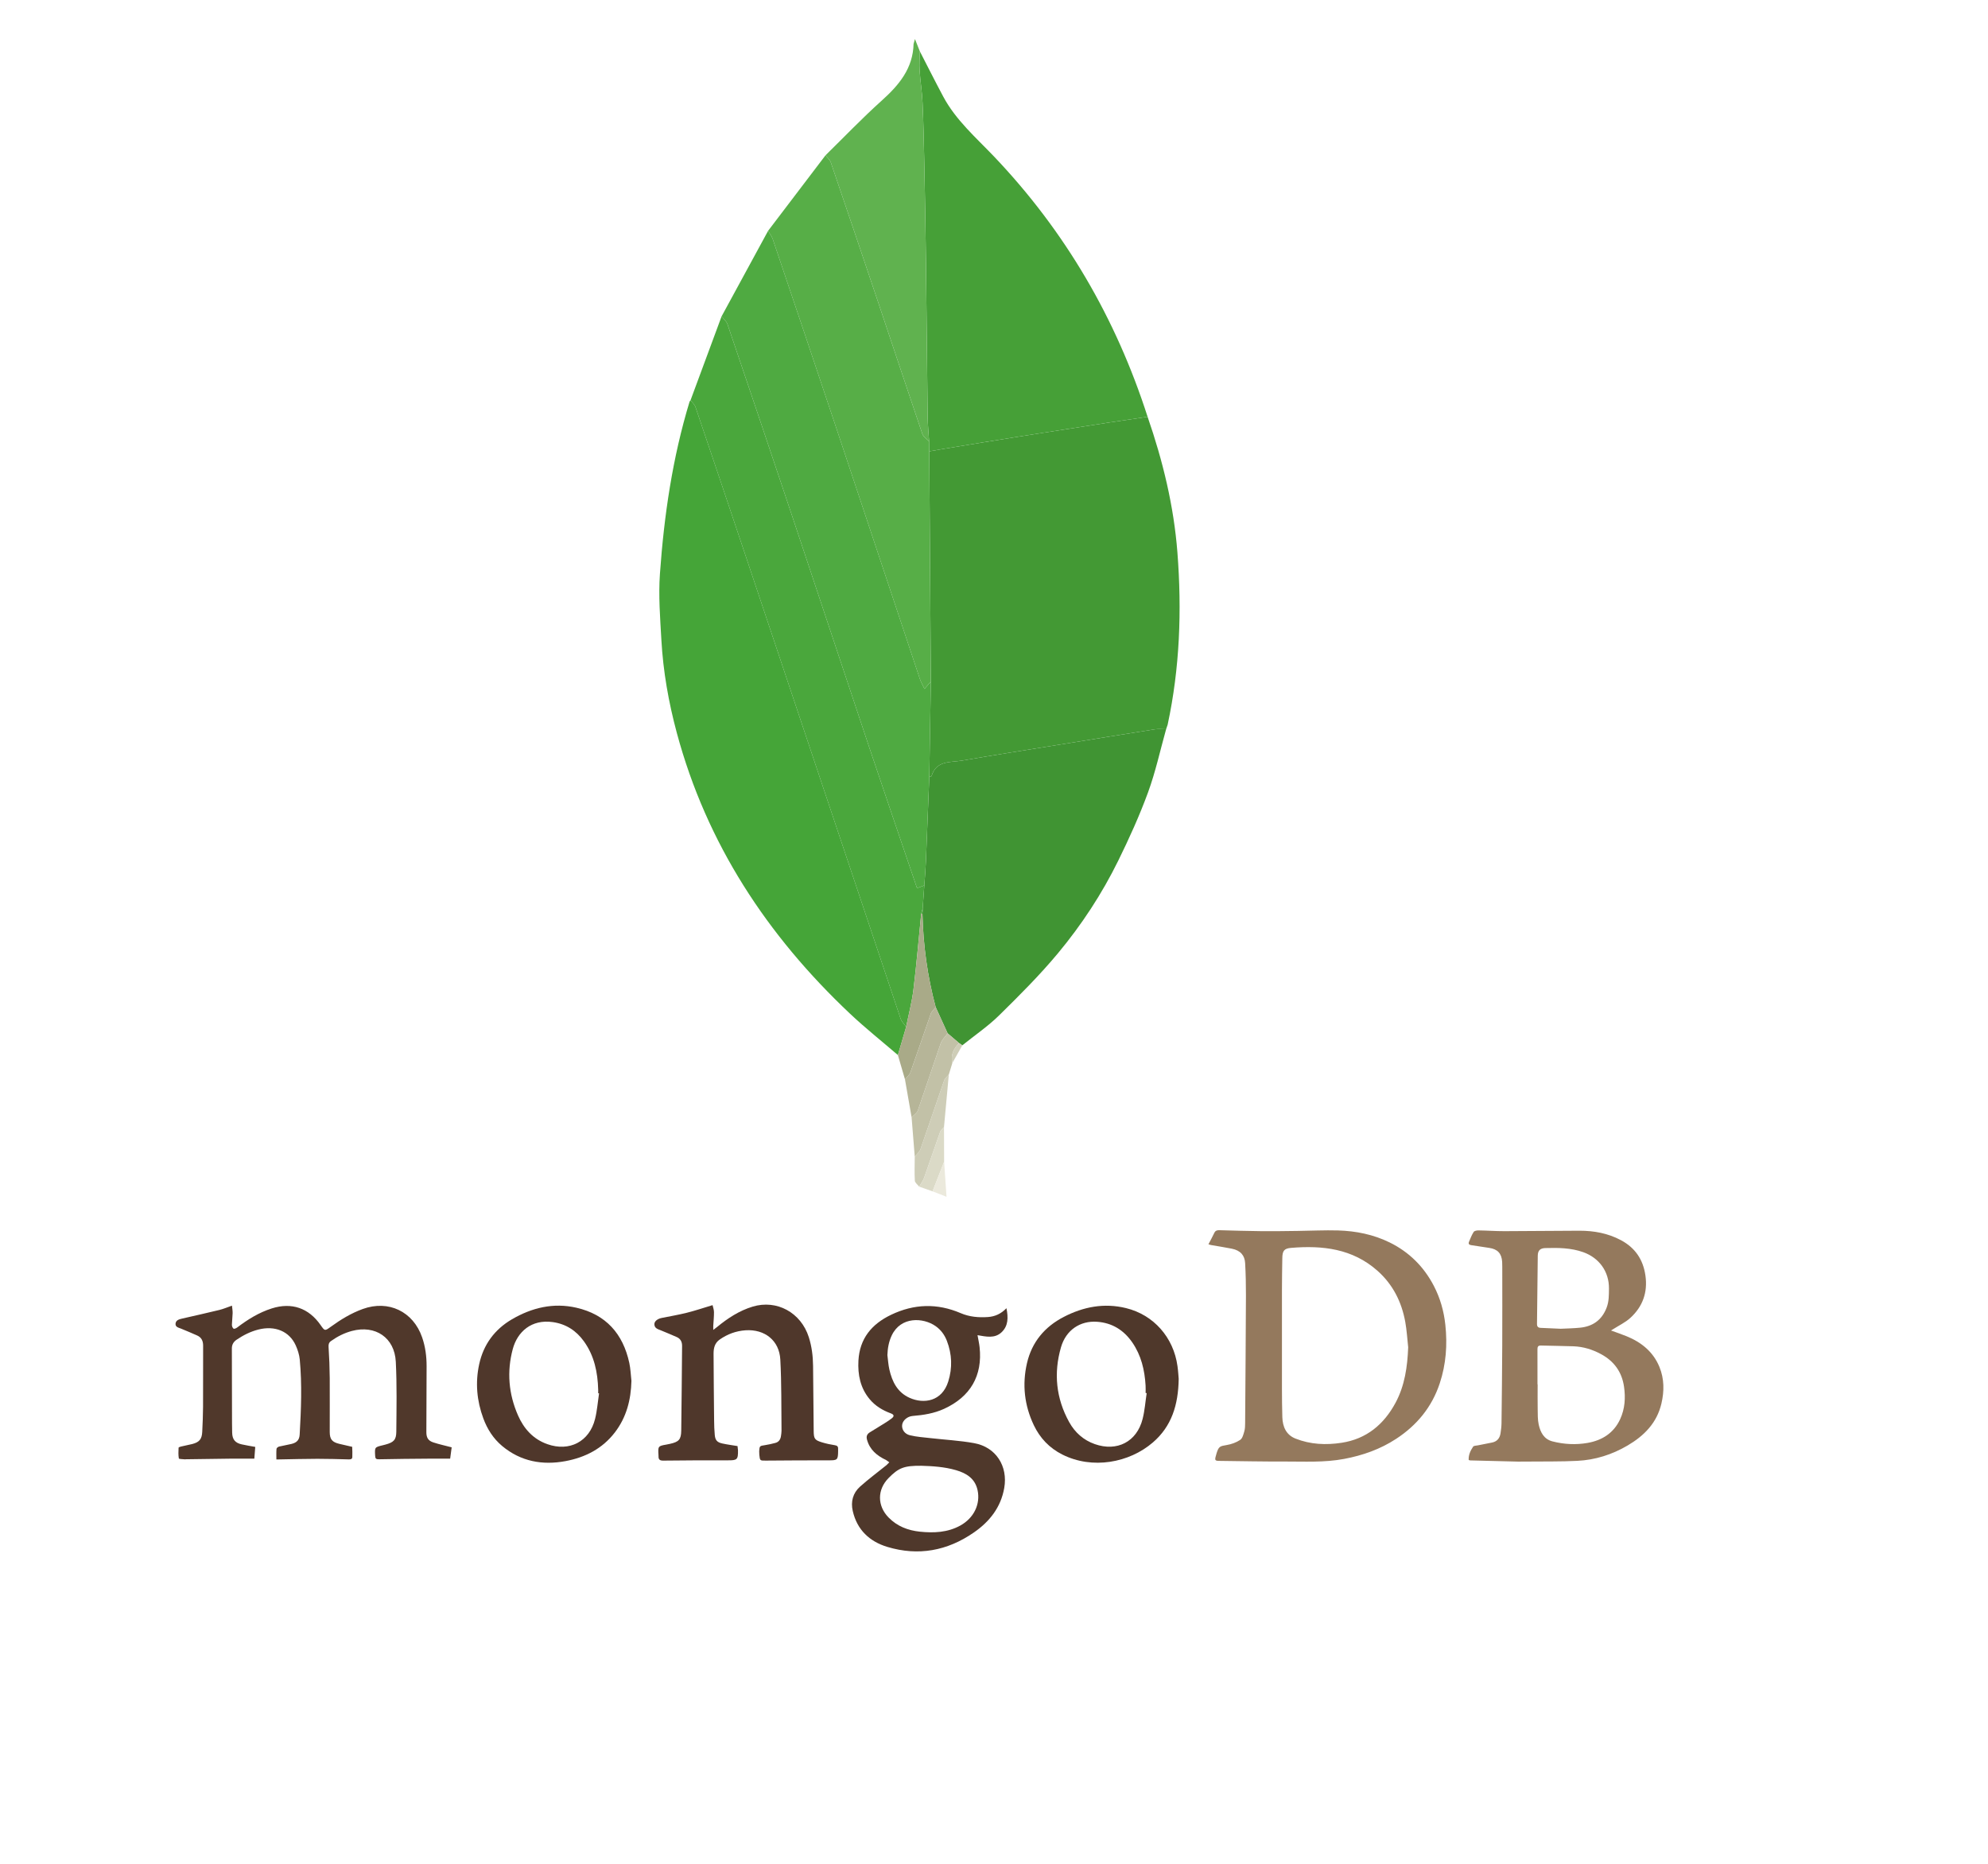 <svg xmlns="http://www.w3.org/2000/svg" viewBox="-10 0 160 150" id="mongodb">
                        <path fill="#94795D" fill-rule="evenodd"
                            d="M87.259 100.139c.169-.325.331-.612.469-.909.087-.19.221-.228.41-.223 1.133.032 2.266.067 3.4.078.963.01 1.928-.008 2.892-.019 1.086-.013 2.172-.07 3.257-.039 1.445.042 2.853.325 4.16.968 1.561.769 2.742 1.94 3.547 3.483.514.985.812 2.03.931 3.14.172 1.608.059 3.179-.451 4.717-.632 1.906-1.832 3.365-3.499 4.458-1.283.841-2.69 1.338-4.198 1.622-1.596.301-3.197.204-4.798.209-1.756.007-3.511-.031-5.267-.051-.307-.003-.351-.061-.27-.354l.075-.27c.171-.538.263-.562.809-.652.378-.061.77-.203 1.087-.413.184-.122.26-.44.332-.685.062-.214.065-.449.067-.675.025-3.425.051-6.849.065-10.272.003-.865-.017-1.732-.065-2.596-.034-.605-.357-1.019-1.077-1.162-.56-.111-1.124-.197-1.687-.296l-.189-.059zm16.076 8.293c-.076-.682-.113-1.37-.235-2.042-.292-1.613-.998-3.018-2.238-4.119-2.005-1.779-4.419-2.053-6.949-1.841-.576.048-.7.245-.709.837-.014.84-.028 1.68-.029 2.52-.004 2.664-.004 5.328 0 7.992.001.758.009 1.516.031 2.272.024.774.305 1.429 1.063 1.729 1.195.473 2.452.529 3.706.336 2.003-.307 3.404-1.474 4.344-3.223.744-1.388.954-2.903 1.016-4.461zM108.204 117.503c-.024-.415.146-.758.356-1.073.057-.085.253-.081.388-.108l1.146-.227c.405-.086.618-.358.675-.755.038-.262.074-.527.077-.792.025-2.097.049-4.194.059-6.291.01-2.1.002-4.2.002-6.3l-.009-.401c-.041-.675-.367-1.025-1.037-1.124l-1.453-.221c-.179-.024-.244-.11-.179-.269.112-.271.219-.552.377-.796.059-.09.258-.125.392-.122.694.01 1.388.062 2.082.061l6.041-.036c1.164-.001 2.288.202 3.332.759 1.149.612 1.792 1.559 1.976 2.849.192 1.355-.219 2.497-1.209 3.404-.407.374-.934.618-1.406.922l-.154.096c.438.161.855.3 1.261.466 1.188.487 2.133 1.248 2.633 2.463.395.959.395 1.959.161 2.953-.364 1.556-1.389 2.591-2.722 3.374-1.251.735-2.605 1.163-4.047 1.235-1.33.067-2.666.042-3.999.057l-.772.004c-1.284-.029-2.569-.062-3.854-.096l-.117-.032zm5.537-6.089h.013c0 .658-.009 1.316.003 1.974.008.426-.007.864.085 1.274.138.613.418 1.166 1.106 1.342.929.239 1.878.287 2.818.124 1.177-.205 2.116-.795 2.631-1.916.382-.833.439-1.716.308-2.618-.174-1.188-.805-2.05-1.854-2.615-.688-.371-1.422-.598-2.204-.628-.876-.033-1.753-.035-2.629-.062-.246-.007-.28.118-.279.32.005.934.002 1.869.002 2.805zm1.865-4.475c.479-.024 1.021-.031 1.56-.085 1.032-.103 1.759-.622 2.138-1.609.193-.501.185-1.017.19-1.538.015-1.357-.777-2.469-2.066-2.929-.995-.355-2.021-.361-3.053-.333-.418.011-.605.194-.611.615l-.062 5.489c-.003.218.091.312.303.319l1.601.071z"
                            clip-rule="evenodd"></path>
                        <path fill="#50382B" fill-rule="evenodd"
                            d="M10.543 116.448l-.073.944c-.68 0-1.307-.005-1.934.002-1.181.012-2.362.031-3.544.048l-.114.007c-.169-.02-.476-.02-.484-.07-.05-.281-.034-.576-.021-.867.001-.033.116-.075.183-.091l.919-.205c.573-.149.775-.396.802-.988.031-.667.062-1.335.065-2.002.009-1.642-.001-3.282.006-4.924.001-.384-.132-.67-.49-.826-.426-.188-.854-.372-1.285-.546-.204-.082-.469-.127-.445-.401.024-.279.281-.352.523-.407 1.002-.229 2.005-.452 3.004-.696.322-.079.63-.212 1.015-.346.02.208.057.406.053.604l-.059.941c-.001.106.054.248.133.307.048.037.209-.03.289-.092.854-.65 1.758-1.211 2.789-1.538 1.597-.507 2.968-.037 3.928 1.34.338.485.339.485.808.146.805-.585 1.647-1.101 2.589-1.441 2.068-.747 4.055.201 4.774 2.284.262.756.362 1.537.36 2.335l-.019 5.298c-.001.437.144.686.56.822.467.153.951.258 1.477.396l-.122.911c-.598 0-1.148-.004-1.698.001-1.344.012-2.688.019-4.031.05-.234.006-.295-.052-.307-.271-.039-.701-.045-.7.615-.858l.222-.057c.645-.176.86-.374.865-1.028.015-1.878.054-3.761-.041-5.635-.099-1.944-1.642-2.979-3.526-2.481-.615.162-1.172.446-1.69.814-.175.125-.208.269-.194.488.053.828.086 1.657.093 2.486.012 1.451-.006 2.902 0 4.354.002.588.203.813.784.949l.863.199.16.036c.012.276.023.552.01.828-.008.173-.142.188-.292.185-.839-.021-1.679-.049-2.518-.047-1.021.002-2.041.031-3.061.049h-.24c0-.293-.014-.573.01-.852.005-.067.123-.161.204-.182l1.006-.213c.427-.105.631-.324.655-.758.114-2.01.196-4.021.007-6.03-.037-.39-.164-.786-.326-1.145-.515-1.138-1.674-1.613-3.011-1.271-.635.162-1.208.453-1.75.82-.256.174-.378.404-.378.695 0 2.005.007 4.01.013 6.014l.011.773c.012.539.241.823.776.939.344.078.692.131 1.082.203z"
                            clip-rule="evenodd"></path>
                        <path fill="#4F382B" fill-rule="evenodd"
                            d="M71.001 105.285c.155.754.152 1.432-.402 1.946-.55.511-1.246.339-1.925.225.063.358.133.662.167.97.247 2.289-.738 3.988-2.861 4.959-.802.366-1.653.502-2.522.572-.432.034-.81.364-.851.719-.042.36.184.73.636.838.533.127 1.089.163 1.636.226 1.174.134 2.361.195 3.521.405 1.754.316 2.733 1.847 2.424 3.609-.275 1.568-1.183 2.709-2.449 3.584-2.133 1.478-4.473 1.91-6.965 1.156-1.425-.432-2.43-1.369-2.777-2.885-.174-.759.011-1.446.582-1.961.679-.61 1.418-1.154 2.129-1.73l.23-.231-.264-.185c-.725-.344-1.305-.815-1.53-1.633-.077-.277.003-.459.238-.601.4-.241.798-.486 1.193-.735.186-.116.37-.236.543-.37.236-.18.215-.314-.067-.418-.656-.242-1.239-.593-1.691-1.133-.755-.901-.969-1.974-.907-3.107.097-1.77 1.058-2.936 2.62-3.686 1.857-.891 3.72-.947 5.613-.135.7.3 1.438.364 2.189.312.561-.04 1.051-.252 1.49-.711zm-6.843 12.681c-1.394-.012-1.831.16-2.649.993-.916.934-.911 2.229.003 3.167.694.711 1.56 1.044 2.523 1.144 1.125.116 2.233.069 3.255-.494 1.09-.603 1.632-1.723 1.387-2.851-.203-.931-.889-1.357-1.724-1.602-.95-.278-1.932-.331-2.795-.357zm-2.738-8.908c.051.387.072.779.158 1.158.223.982.65 1.845 1.627 2.282 1.147.515 2.612.294 3.114-1.316.344-1.103.302-2.198-.113-3.274-.185-.48-.483-.886-.91-1.184-.996-.695-2.793-.787-3.525.749-.238.499-.331 1.03-.351 1.585z"
                            clip-rule="evenodd"></path>
                        <path fill="#4F372B" fill-rule="evenodd"
                            d="M47.35 105.038c.037.171.111.365.113.56.003.371-.037.742-.058 1.113v.322l.314-.24c.86-.708 1.784-1.311 2.86-1.636 1.942-.585 3.882.478 4.515 2.456.24.752.335 1.525.344 2.311.02 1.746.032 3.492.05 5.238.006.627.078.739.671.92.336.103.683.175 1.03.229.191.03.273.105.263.292l.002.172c-.007.723-.057.756-.758.754-1.678-.003-3.355.007-5.033.021-.5.004-.501.019-.551-.475l-.01-.284c.031-.426.041-.422.46-.484.282-.042.562-.107.837-.179.283-.073.419-.282.457-.562.019-.142.044-.284.043-.426-.024-1.908.007-3.818-.097-5.723-.084-1.541-1.26-2.459-2.807-2.354-.759.053-1.445.306-2.071.743-.413.289-.496.706-.494 1.155.008 1.784.025 3.568.044 5.353.004.391.015.782.052 1.17.039.424.188.595.604.687.398.088.804.139 1.229.21l.036.328c.014.765-.066.822-.809.819-1.735-.007-3.47.004-5.204.023-.273.004-.389-.082-.382-.348l-.004-.114c-.045-.689-.025-.715.627-.827l.308-.062c.706-.159.887-.347.897-1.064.033-2.271.045-4.541.068-6.812.003-.326-.12-.579-.424-.714-.426-.188-.856-.367-1.287-.544-.238-.098-.51-.16-.519-.489-.006-.232.242-.437.581-.506.681-.138 1.368-.253 2.041-.422.67-.167 1.328-.391 2.062-.611z"
                            clip-rule="evenodd"></path>
                        <path fill="#4F382B" fill-rule="evenodd"
                            d="M84.865 110.97c-.032 2.121-.583 3.836-2.083 5.123-1.9 1.633-4.864 2.188-7.287.967-1.034-.521-1.794-1.32-2.289-2.357-.759-1.595-.949-3.272-.553-4.99.392-1.699 1.421-2.93 2.961-3.727 1.584-.819 3.252-1.139 5.011-.709 2.225.543 3.824 2.357 4.142 4.667.057.405.079.815.098 1.026zm-2.577 1.149l-.086-.01c0-.2.011-.4-.002-.6-.073-1.246-.353-2.433-1.075-3.476-.685-.988-1.618-1.571-2.832-1.656-1.359-.096-2.501.664-2.902 2.052-.602 2.084-.398 4.115.66 6.024.461.832 1.144 1.446 2.059 1.769 1.793.631 3.383-.186 3.85-2.022.172-.678.222-1.387.328-2.081z"
                            clip-rule="evenodd"></path>
                        <path fill="#4F372B" fill-rule="evenodd"
                            d="M40.819 111.134c-.037 1.522-.396 2.929-1.336 4.152-1.007 1.31-2.391 2.01-3.965 2.305-1.861.348-3.609.032-5.104-1.217-.71-.594-1.195-1.355-1.515-2.221-.525-1.42-.656-2.875-.333-4.358.345-1.587 1.241-2.8 2.63-3.614 1.606-.939 3.339-1.358 5.19-.936 2.38.544 3.754 2.095 4.262 4.443.102.474.116.964.171 1.446zm-2.606 1.004l-.069-.01v-.286c-.039-1.396-.312-2.726-1.145-3.886-.617-.861-1.443-1.401-2.502-1.552-1.726-.246-2.854.778-3.228 2.169-.488 1.817-.335 3.612.42 5.335.471 1.074 1.215 1.911 2.358 2.317 1.782.633 3.396-.205 3.847-2.034.166-.669.216-1.367.319-2.053z"
                            clip-rule="evenodd"></path>
                        <path fill="#439934" fill-rule="evenodd"
                            d="M82.362 33.544c1.227 3.547 2.109 7.168 2.4 10.92.36 4.656.196 9.28-.786 13.859l-.126.366c-.308.001-.622-.038-.923.009-2.543.4-5.083.814-7.624 1.226-2.627.426-5.256.835-7.878 1.289-.929.16-2.079-.031-2.454 1.253l-.18.061.127-7.678-.129-18.526 1.224-.21c2.001-.327 4.002-.66 6.006-.979 2.39-.379 4.782-.749 7.174-1.119 1.056-.162 2.113-.313 3.169-.471z"
                            clip-rule="evenodd"></path>
                        <path fill="#45A538" fill-rule="evenodd"
                            d="M62.265 84.911c-1.291-1.11-2.627-2.171-3.864-3.339-6.658-6.28-11.529-13.673-13.928-22.586-.661-2.452-1.101-4.945-1.243-7.479-.1-1.774-.243-3.563-.117-5.328.333-4.693 1.012-9.341 2.388-13.862l.076-.105c.134.178.326.336.394.537 1.344 3.956 2.677 7.916 4.004 11.879 4.169 12.451 8.333 24.905 12.509 37.354.082.243.293.442.445.661l-.664 2.268z"
                            clip-rule="evenodd"></path>
                        <path fill="#46A037" fill-rule="evenodd"
                            d="M82.362 33.544c-1.057.157-2.114.309-3.169.471-2.392.37-4.784.74-7.174 1.119-2.003.318-4.004.651-6.006.979l-1.224.21-.01-.798c-.041-.656-.109-1.312-.118-1.968l-.137-12.554c-.032-2.619-.08-5.238-.133-7.856-.033-1.627-.068-3.255-.141-4.88-.04-.873-.181-1.742-.237-2.615-.033-.502.011-1.008.022-1.512.624 1.209 1.235 2.427 1.876 3.627 1.013 1.897 2.628 3.295 4.083 4.82 5.746 6.031 9.825 13.039 12.368 20.957z"
                            clip-rule="evenodd"></path>
                        <path fill="#409433" fill-rule="evenodd"
                            d="M64.792 62.527l.18-.061c.375-1.284 1.525-1.093 2.454-1.253 2.622-.454 5.251-.863 7.878-1.289 2.541-.411 5.081-.825 7.624-1.226.301-.047.615-.008.923-.009-.475 1.696-.849 3.429-1.452 5.078-.685 1.87-1.513 3.696-2.392 5.486-1.314 2.675-2.951 5.171-4.853 7.458-1.466 1.762-3.1 3.393-4.737 5.002-.906.889-1.972 1.614-2.966 2.414l-.258-.176-.927-.792-.959-2.104c-.661-2.462-1.007-4.968-1.065-7.516l.018-.428.131-1.854c.043-.633.101-1.265.128-1.898.096-2.276.182-4.554.273-6.832z"
                            clip-rule="evenodd"></path>
                        <path fill="#4FAA41" fill-rule="evenodd"
                            d="M64.792 62.527c-.09 2.278-.176 4.557-.273 6.835-.027.634-.084 1.266-.128 1.898l-.584.221c-1.298-3.821-2.597-7.602-3.867-11.392-2.101-6.271-4.176-12.551-6.274-18.824-1.693-5.062-3.401-10.121-5.118-15.176-.081-.236-.311-.422-.471-.631l3.74-6.877c.129.223.298.432.379.672 1.73 5.12 3.457 10.241 5.169 15.367 2.228 6.67 4.441 13.343 6.667 20.014.089.266.235.512.375.811l.512-.596c-.043 2.56-.085 5.118-.127 7.678z"
                            clip-rule="evenodd"></path>
                        <path fill="#4AA73C" fill-rule="evenodd"
                            d="M48.076 25.458c.161.209.391.395.471.631 1.717 5.055 3.425 10.113 5.118 15.176 2.098 6.273 4.173 12.553 6.274 18.824 1.27 3.79 2.569 7.57 3.867 11.392l.584-.221-.131 1.854-.119.427c-.203 2.029-.374 4.062-.622 6.087-.124 1.015-.389 2.011-.59 3.015-.151-.219-.363-.418-.445-.661-4.177-12.449-8.34-24.903-12.509-37.354-1.327-3.963-2.661-7.923-4.004-11.879-.068-.201-.26-.359-.394-.537l2.5-6.754z"
                            clip-rule="evenodd"></path>
                        <path fill="#57AE47" fill-rule="evenodd"
                            d="M64.918 54.849l-.512.596c-.14-.299-.286-.545-.375-.811-2.226-6.671-4.439-13.344-6.667-20.014-1.712-5.126-3.439-10.247-5.169-15.367-.081-.24-.25-.449-.379-.672l4.625-6.084c.146.194.354.367.429.586 1.284 3.76 2.556 7.523 3.822 11.289 1.182 3.518 2.346 7.04 3.542 10.552.08.235.359.401.545.601l.01.798.129 18.526z"
                            clip-rule="evenodd"></path>
                        <path fill="#60B24F" fill-rule="evenodd"
                            d="M64.779 35.525c-.187-.199-.465-.365-.545-.601-1.195-3.512-2.36-7.034-3.542-10.552-1.266-3.766-2.538-7.529-3.822-11.289-.075-.219-.283-.392-.429-.586 1.504-1.473 2.961-2.999 4.526-4.404 1.391-1.248 2.509-2.586 2.561-4.559l.11-.393.396.998c-.01.504-.055 1.01-.022 1.512.057.873.198 1.742.237 2.615.073 1.625.108 3.253.141 4.88.053 2.618.101 5.237.133 7.856l.137 12.554c.01.657.079 1.313.119 1.969z"
                            clip-rule="evenodd"></path>
                        <path fill="#A9AA88" fill-rule="evenodd"
                            d="M62.929 82.642c.201-1.004.466-2 .59-3.015.248-2.024.419-4.058.622-6.087l.051-.008.05.009c.058 2.548.404 5.054 1.065 7.516-.135.178-.324.335-.396.535-.555 1.566-1.079 3.145-1.637 4.71-.076.214-.29.381-.439.568l-.571-1.96.665-2.268z"
                            clip-rule="evenodd"></path>
                        <path fill="#B6B598" fill-rule="evenodd"
                            d="M62.835 86.871c.149-.188.363-.354.439-.568.558-1.565 1.082-3.144 1.637-4.71.071-.2.261-.357.396-.535l.959 2.104c-.189.268-.451.511-.556.81l-1.836 5.392c-.076.217-.333.369-.507.552l-.532-3.045z"
                            clip-rule="evenodd"></path>
                        <path fill="#C2C1A7" fill-rule="evenodd"
                            d="M63.367 89.915c.173-.183.431-.335.507-.552l1.836-5.392c.104-.299.367-.542.556-.81l.928.791c-.448.443-.697.955-.547 1.602l-.282.923c-.128.158-.314.296-.377.477-.641 1.836-1.252 3.682-1.898 5.517-.082.232-.309.415-.468.621l-.255-3.177z"
                            clip-rule="evenodd"></path>
                        <path fill="#CECDB7" fill-rule="evenodd"
                            d="M63.621 93.091c.16-.206.387-.389.468-.621.646-1.835 1.258-3.681 1.898-5.517.063-.181.249-.318.377-.477l-.389 4.236c-.104.12-.254.225-.304.364l-1.294 3.708c-.091.253-.265.479-.401.716-.121-.158-.337-.311-.347-.475-.038-.642-.011-1.289-.008-1.934z"
                            clip-rule="evenodd"></path>
                        <path fill="#DBDAC7" fill-rule="evenodd"
                            d="M63.977 95.501c.136-.237.31-.463.401-.716l1.294-3.708c.05-.14.201-.244.304-.364l.01 2.78-.931 2.387-1.078-.379z"
                            clip-rule="evenodd"></path>
                        <path fill="#EBE9DC" fill-rule="evenodd" d="M65.055 95.88l.931-2.387.192 2.824-1.123-.437z"
                            clip-rule="evenodd"></path>
                        <path fill="#CECDB7" fill-rule="evenodd"
                            d="M66.646 85.554c-.149-.646.099-1.158.547-1.602l.258.176-.805 1.426z" clip-rule="evenodd">
                        </path>
                        <path fill="#4FAA41" fill-rule="evenodd"
                            d="M64.242 73.542l-.05-.009-.051.008.119-.427-.018.428z" clip-rule="evenodd"></path>
                    </svg>